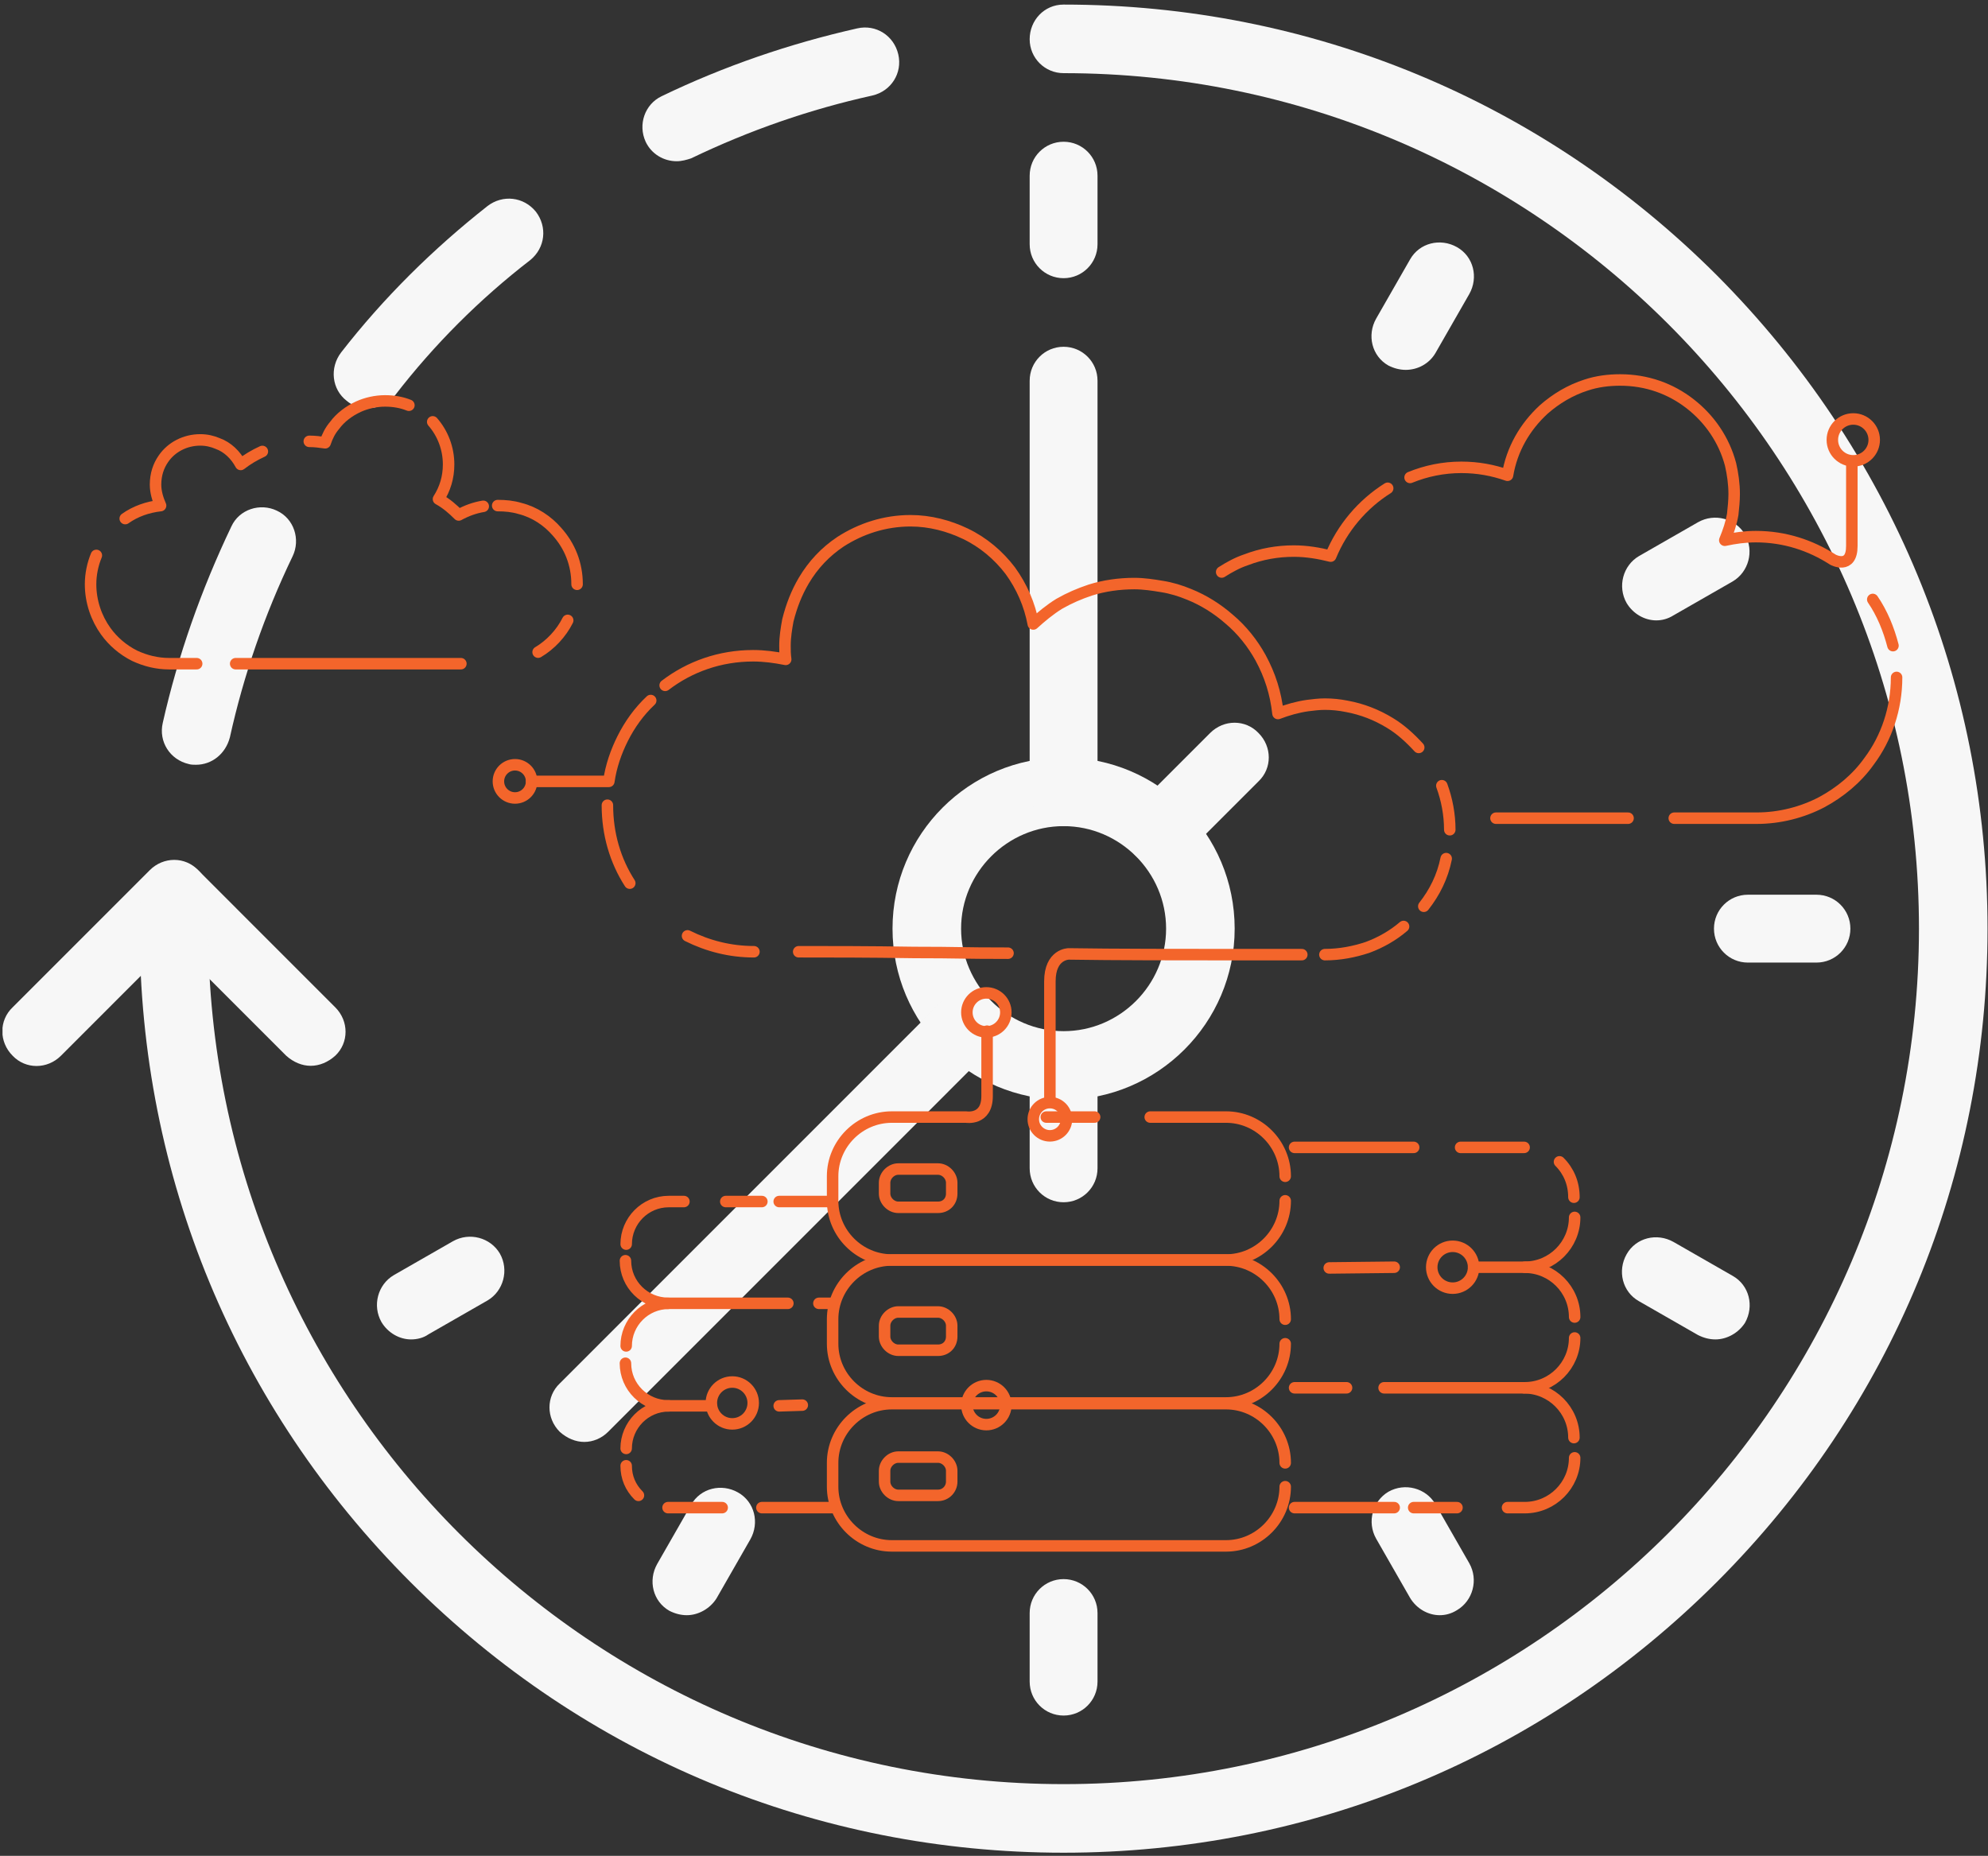 <svg viewBox="0 0 346 323" fill="none" xmlns="http://www.w3.org/2000/svg">
<rect x="0" y="0" width="346" height="323" fill="#333333" stroke="none"/>
<g clip-path="url(#clip0)">
<path d="M185.113 191.404C168.655 191.404 155.338 178.085 155.338 161.625C155.338 145.166 168.655 131.847 185.113 131.847C201.57 131.847 214.887 145.166 214.887 161.625C214.887 178.085 201.445 191.404 185.113 191.404ZM185.113 143.783C175.314 143.783 167.273 151.825 167.273 161.625C167.273 171.426 175.314 179.467 185.113 179.467C194.912 179.467 202.952 171.426 202.952 161.625C202.952 151.825 194.912 143.783 185.113 143.783Z" fill="#F7F7F7"/>
<path d="M54.081 185.498C52.573 185.498 51.065 184.87 49.809 183.739L30.211 164.138L10.613 183.739C8.226 186.127 4.457 186.127 2.195 183.739C-0.192 181.352 -0.192 177.583 2.195 175.321L26.065 151.448C28.452 149.061 32.221 149.061 34.482 151.448L58.352 175.321C60.739 177.708 60.739 181.478 58.352 183.739C57.096 184.87 55.588 185.498 54.081 185.498Z" fill="#F7F7F7"/>
<path d="M185.112 143.783C181.846 143.783 179.208 141.144 179.208 137.878V66.259C179.208 62.992 181.846 60.353 185.112 60.353C188.379 60.353 191.017 62.992 191.017 66.259V137.752C191.017 141.144 188.379 143.783 185.112 143.783Z" fill="#F7F7F7"/>
<path d="M185.112 209.245C181.846 209.245 179.208 206.607 179.208 203.34V185.498C179.208 182.231 181.846 179.593 185.112 179.593C188.379 179.593 191.017 182.231 191.017 185.498V203.34C191.017 206.607 188.379 209.245 185.112 209.245Z" fill="#F7F7F7"/>
<path d="M101.695 250.96C100.187 250.96 98.679 250.332 97.423 249.201C95.036 246.814 95.036 243.044 97.423 240.783L164.007 174.19C166.394 171.802 170.163 171.802 172.424 174.19C174.811 176.577 174.811 180.346 172.424 182.608L105.84 249.201C104.71 250.332 103.202 250.96 101.695 250.96Z" fill="#F7F7F7"/>
<path d="M201.947 150.694C200.44 150.694 198.932 150.066 197.676 148.935C195.289 146.548 195.289 142.778 197.676 140.517L210.616 127.575C213.003 125.188 216.772 125.188 219.033 127.575C221.42 129.962 221.42 133.732 219.033 135.993L206.093 148.935C204.962 150.192 203.455 150.694 201.947 150.694Z" fill="#F7F7F7"/>
<path d="M117.774 28.062C115.513 28.062 113.377 26.806 112.372 24.67C110.99 21.654 112.247 18.136 115.136 16.754C126.066 11.477 137.498 7.582 149.182 4.943C152.448 4.189 155.589 6.2 156.343 9.467C157.097 12.733 155.087 15.875 151.82 16.628C141.016 19.016 130.463 22.66 120.287 27.56C119.533 27.811 118.654 28.062 117.774 28.062Z" fill="#F7F7F7"/>
<path d="M34.106 133.103C33.729 133.103 33.227 133.103 32.85 132.977C29.583 132.223 27.573 129.082 28.327 125.815C30.965 114.13 34.985 102.696 40.262 91.639C41.644 88.624 45.287 87.493 48.176 88.875C51.192 90.257 52.322 93.901 50.94 96.791C46.041 106.968 42.398 117.523 40.011 128.328C39.257 131.218 36.87 133.103 34.106 133.103Z" fill="#F7F7F7"/>
<path d="M185.112 322.453C142.147 322.453 101.819 305.742 71.417 275.336C41.014 244.929 24.306 204.596 24.306 161.625C24.306 159.615 24.306 157.73 24.431 155.72V155.594C24.557 152.327 27.321 149.689 30.587 149.814C33.853 149.94 36.492 152.704 36.366 155.971V156.097C36.366 157.981 36.24 159.74 36.24 161.625C36.24 243.798 103.076 310.517 185.112 310.517C267.149 310.517 333.984 243.798 333.984 161.625C333.984 79.452 267.149 12.733 185.112 12.733C181.846 12.733 179.208 10.095 179.208 6.828C179.208 3.561 181.72 0.797 185.112 0.797C228.078 0.797 268.405 17.508 298.808 47.914C329.084 78.321 345.919 118.654 345.919 161.625C345.919 204.596 329.21 244.929 298.808 275.336C268.405 305.742 228.078 322.453 185.112 322.453Z" fill="#F7F7F7"/>
<path d="M64.005 71.034C62.749 71.034 61.367 70.657 60.362 69.777C57.724 67.767 57.347 63.997 59.357 61.359C66.769 51.81 75.438 43.266 84.86 35.852C87.498 33.842 91.141 34.219 93.277 36.858C95.287 39.496 94.91 43.14 92.272 45.276C83.478 52.061 75.563 59.977 68.779 68.772C67.523 70.28 65.764 71.034 64.005 71.034Z" fill="#F7F7F7"/>
<path d="M185.112 48.417C181.846 48.417 179.208 45.778 179.208 42.512V30.575C179.208 27.308 181.846 24.67 185.112 24.67C188.379 24.67 191.017 27.308 191.017 30.575V42.512C191.017 45.778 188.379 48.417 185.112 48.417Z" fill="#F7F7F7"/>
<path d="M185.112 298.581C181.846 298.581 179.208 295.942 179.208 292.675V280.739C179.208 277.472 181.846 274.833 185.112 274.833C188.379 274.833 191.017 277.472 191.017 280.739V292.675C191.017 295.942 188.379 298.581 185.112 298.581Z" fill="#F7F7F7"/>
<path d="M250.565 281.116C248.555 281.116 246.545 279.985 245.414 278.1L239.51 267.797C237.877 264.907 238.882 261.264 241.645 259.63C244.535 257.997 248.178 259.002 249.811 261.766L255.716 272.069C257.349 274.959 256.344 278.603 253.58 280.236C252.575 280.864 251.57 281.116 250.565 281.116Z" fill="#F7F7F7"/>
<path d="M298.556 233.118C297.551 233.118 296.546 232.867 295.541 232.364L285.239 226.459C282.35 224.826 281.471 221.182 283.104 218.292C284.737 215.402 288.38 214.523 291.27 216.156L301.571 222.061C304.461 223.695 305.34 227.339 303.707 230.228C302.576 231.988 300.566 233.118 298.556 233.118Z" fill="#F7F7F7"/>
<path d="M316.145 167.531H304.21C300.944 167.531 298.306 164.892 298.306 161.625C298.306 158.358 300.944 155.72 304.21 155.72H316.145C319.412 155.72 322.05 158.358 322.05 161.625C322.05 164.892 319.412 167.531 316.145 167.531Z" fill="#F7F7F7"/>
<path d="M71.543 233.118C69.533 233.118 67.523 231.987 66.393 230.103C64.759 227.213 65.764 223.569 68.528 221.936L78.83 216.03C81.719 214.397 85.363 215.402 86.996 218.166C88.629 221.056 87.624 224.7 84.86 226.333L74.559 232.239C73.679 232.867 72.549 233.118 71.543 233.118Z" fill="#F7F7F7"/>
<path d="M288.256 107.973C286.246 107.973 284.236 106.842 283.105 104.958C281.472 102.068 282.477 98.424 285.241 96.79L295.542 90.885C298.432 89.252 302.075 90.257 303.708 93.021C305.341 95.911 304.336 99.555 301.573 101.188L291.271 107.094C290.266 107.722 289.261 107.973 288.256 107.973Z" fill="#F7F7F7"/>
<path d="M119.534 281.115C118.529 281.115 117.524 280.864 116.519 280.361C113.629 278.728 112.75 275.084 114.383 272.194L120.287 261.891C121.921 259.001 125.564 258.122 128.453 259.755C131.343 261.389 132.222 265.032 130.589 267.922L124.684 278.225C123.554 279.984 121.544 281.115 119.534 281.115Z" fill="#F7F7F7"/>
<path d="M244.661 64.374C243.656 64.374 242.651 64.123 241.646 63.62C238.757 61.987 237.877 58.343 239.511 55.453L245.415 45.15C247.048 42.261 250.692 41.381 253.581 43.014C256.471 44.648 257.35 48.292 255.717 51.181L249.812 61.484C248.682 63.369 246.672 64.374 244.661 64.374Z" fill="#F7F7F7"/>
<path d="M271.42 202.209C273.053 203.843 273.932 205.978 273.932 208.366" stroke="#F3652B" stroke-width="2" stroke-miterlimit="10" stroke-linecap="round" stroke-linejoin="round"/>
<path d="M254.209 199.696H265.265" stroke="#F3652B" stroke-width="2" stroke-miterlimit="10" stroke-linecap="round" stroke-linejoin="round"/>
<path d="M225.314 199.696H246.043" stroke="#F3652B" stroke-width="2" stroke-miterlimit="10" stroke-linecap="round" stroke-linejoin="round"/>
<path d="M274.058 211.884C274.058 216.659 270.164 220.554 265.39 220.554" stroke="#F3652B" stroke-width="2" stroke-miterlimit="10" stroke-linecap="round" stroke-linejoin="round"/>
<path d="M265.265 241.537C270.039 241.537 273.933 245.432 273.933 250.206" stroke="#F3652B" stroke-width="2" stroke-miterlimit="10" stroke-linecap="round" stroke-linejoin="round"/>
<path d="M242.651 262.394H229.209H225.314" stroke="#F3652B" stroke-width="2" stroke-miterlimit="10" stroke-linecap="round" stroke-linejoin="round"/>
<path d="M253.581 262.394H246.044" stroke="#F3652B" stroke-width="2" stroke-miterlimit="10" stroke-linecap="round" stroke-linejoin="round"/>
<path d="M274.059 253.725C274.059 258.499 270.164 262.394 265.39 262.394H262.375" stroke="#F3652B" stroke-width="2" stroke-miterlimit="10" stroke-linecap="round" stroke-linejoin="round"/>
<path d="M256.471 220.554H265.39C270.164 220.554 274.059 224.449 274.059 229.223" stroke="#F3652B" stroke-width="2" stroke-miterlimit="10" stroke-linecap="round" stroke-linejoin="round"/>
<path d="M231.345 220.679L242.652 220.554" stroke="#F3652B" stroke-width="2" stroke-miterlimit="10" stroke-linecap="round" stroke-linejoin="round"/>
<path d="M234.36 241.537H225.314" stroke="#F3652B" stroke-width="2" stroke-miterlimit="10" stroke-linecap="round" stroke-linejoin="round"/>
<path d="M274.058 232.867C274.058 237.641 270.164 241.537 265.39 241.537H240.892" stroke="#F3652B" stroke-width="2" stroke-miterlimit="10" stroke-linecap="round" stroke-linejoin="round"/>
<path d="M252.828 224.197C254.84 224.197 256.471 222.566 256.471 220.554C256.471 218.541 254.84 216.91 252.828 216.91C250.816 216.91 249.185 218.541 249.185 220.554C249.185 222.566 250.816 224.197 252.828 224.197Z" stroke="#F3652B" stroke-width="2" stroke-miterlimit="10" stroke-linecap="round" stroke-linejoin="round"/>
<path d="M111.117 260.259C109.735 258.876 108.981 257.117 108.981 255.107" stroke="#F3652B" stroke-width="2" stroke-miterlimit="10" stroke-linecap="round" stroke-linejoin="round"/>
<path d="M125.69 262.394H116.267" stroke="#F3652B" stroke-width="2" stroke-miterlimit="10" stroke-linecap="round" stroke-linejoin="round"/>
<path d="M144.786 262.394H132.6" stroke="#F3652B" stroke-width="2" stroke-miterlimit="10" stroke-linecap="round" stroke-linejoin="round"/>
<path d="M108.981 252.091C108.981 248.07 112.247 244.678 116.393 244.678" stroke="#F3652B" stroke-width="2" stroke-miterlimit="10" stroke-linecap="round" stroke-linejoin="round"/>
<path d="M116.268 226.836C112.247 226.836 108.855 223.569 108.855 219.422" stroke="#F3652B" stroke-width="2" stroke-miterlimit="10" stroke-linecap="round" stroke-linejoin="round"/>
<path d="M135.614 209.12H141.393H144.785" stroke="#F3652B" stroke-width="2" stroke-miterlimit="10" stroke-linecap="round" stroke-linejoin="round"/>
<path d="M126.318 209.12H132.599" stroke="#F3652B" stroke-width="2" stroke-miterlimit="10" stroke-linecap="round" stroke-linejoin="round"/>
<path d="M108.984 216.533C108.984 212.512 112.25 209.12 116.396 209.12H119.034" stroke="#F3652B" stroke-width="2" stroke-miterlimit="10" stroke-linecap="round" stroke-linejoin="round"/>
<path d="M123.805 244.678H116.268C112.247 244.678 108.855 241.411 108.855 237.264" stroke="#F3652B" stroke-width="2" stroke-miterlimit="10" stroke-linecap="round" stroke-linejoin="round"/>
<path d="M139.634 244.552L135.614 244.678" stroke="#F3652B" stroke-width="2" stroke-miterlimit="10" stroke-linecap="round" stroke-linejoin="round"/>
<path d="M142.524 226.836H144.786" stroke="#F3652B" stroke-width="2" stroke-miterlimit="10" stroke-linecap="round" stroke-linejoin="round"/>
<path d="M108.981 234.25C108.981 230.229 112.247 226.836 116.393 226.836H137.122" stroke="#F3652B" stroke-width="2" stroke-miterlimit="10" stroke-linecap="round" stroke-linejoin="round"/>
<path d="M127.449 247.819C129.461 247.819 131.092 246.187 131.092 244.175C131.092 242.163 129.461 240.531 127.449 240.531C125.437 240.531 123.806 242.163 123.806 244.175C123.806 246.187 125.437 247.819 127.449 247.819Z" stroke="#F3652B" stroke-width="2" stroke-miterlimit="10" stroke-linecap="round" stroke-linejoin="round"/>
<path d="M283.355 142.401C280.592 142.401 268.406 142.401 265.642 142.401C263.883 142.401 262.124 142.401 260.365 142.401" stroke="#F3652B" stroke-width="2" stroke-miterlimit="10" stroke-linecap="round" stroke-linejoin="round"/>
<path d="M330.089 117.9C330.089 123.302 328.331 128.454 325.316 132.475C323.18 135.49 320.29 137.878 317.024 139.637C313.632 141.396 309.737 142.401 305.717 142.401C302.702 142.401 297.677 142.401 291.396 142.401" stroke="#F3652B" stroke-width="2" stroke-miterlimit="10" stroke-linecap="round" stroke-linejoin="round"/>
<path d="M325.944 104.33C327.577 106.717 328.708 109.481 329.461 112.371" stroke="#F3652B" stroke-width="2" stroke-miterlimit="10" stroke-linecap="round" stroke-linejoin="round"/>
<path d="M245.415 83.096C248.179 81.965 251.194 81.337 254.335 81.337C257.224 81.337 259.863 81.839 262.375 82.719C263.129 78.195 265.39 74.3 268.657 71.285C270.792 69.4 273.305 67.892 276.069 67.013C277.953 66.385 279.963 66.133 281.973 66.133C286.622 66.133 290.768 67.641 294.16 70.28C297.552 72.918 300.064 76.562 301.195 80.834C301.572 82.467 301.823 84.227 301.823 85.986C301.823 87.116 301.697 88.373 301.572 89.504C301.32 91.011 300.818 92.519 300.19 94.027C301.949 93.65 303.707 93.399 305.592 93.399C310.617 93.399 315.14 94.906 319.034 97.419C319.034 97.419 322.301 99.178 322.301 95.032C322.301 90.886 322.301 80.331 322.301 80.331" stroke="#F3652B" stroke-width="2" stroke-miterlimit="10" stroke-linecap="round" stroke-linejoin="round"/>
<path d="M212.625 99.556C214.007 98.676 215.389 97.922 216.897 97.42C219.535 96.414 222.299 95.912 225.188 95.912C227.45 95.912 229.586 96.289 231.596 96.791C233.606 91.891 237.123 87.745 241.52 84.981" stroke="#F3652B" stroke-width="2" stroke-miterlimit="10" stroke-linecap="round" stroke-linejoin="round"/>
<path d="M322.552 80.206C324.565 80.206 326.196 78.575 326.196 76.562C326.196 74.55 324.565 72.918 322.552 72.918C320.54 72.918 318.909 74.55 318.909 76.562C318.909 78.575 320.54 80.206 322.552 80.206Z" stroke="#F3652B" stroke-width="2" stroke-miterlimit="10" stroke-linecap="round" stroke-linejoin="round"/>
<path d="M171.67 247.945C173.544 247.945 175.062 246.426 175.062 244.552C175.062 242.679 173.544 241.16 171.67 241.16C169.797 241.16 168.278 242.679 168.278 244.552C168.278 246.426 169.797 247.945 171.67 247.945Z" stroke="#F3652B" stroke-width="2" stroke-miterlimit="10" stroke-linecap="round" stroke-linejoin="round"/>
<path d="M171.67 179.592C173.544 179.592 175.062 178.073 175.062 176.2C175.062 174.326 173.544 172.807 171.67 172.807C169.797 172.807 168.278 174.326 168.278 176.2C168.278 178.073 169.797 179.592 171.67 179.592Z" stroke="#F3652B" stroke-width="2" stroke-miterlimit="10" stroke-linecap="round" stroke-linejoin="round"/>
<path d="M200.189 194.418H213.38C219.034 194.418 223.682 199.067 223.682 204.721" stroke="#F3652B" stroke-width="2" stroke-miterlimit="10" stroke-linecap="round" stroke-linejoin="round"/>
<path d="M182.098 194.418H190.516" stroke="#F3652B" stroke-width="2" stroke-miterlimit="10" stroke-linecap="round" stroke-linejoin="round"/>
<path d="M223.682 208.994C223.682 214.648 219.034 219.297 213.38 219.297H155.214C149.56 219.297 144.912 214.648 144.912 208.994V204.722C144.912 199.068 149.56 194.419 155.214 194.419H168.153C168.153 194.419 171.797 195.047 171.797 190.775C171.797 186.377 171.797 179.467 171.797 179.467" stroke="#F3652B" stroke-width="2" stroke-miterlimit="10" stroke-linecap="round" stroke-linejoin="round"/>
<path d="M223.682 258.75C223.682 264.404 219.034 269.053 213.38 269.053H155.214C149.56 269.053 144.912 264.404 144.912 258.75V254.604C144.912 248.95 149.56 244.301 155.214 244.301H213.38C219.034 244.301 223.682 248.95 223.682 254.604" stroke="#F3652B" stroke-width="2" stroke-miterlimit="10" stroke-linecap="round" stroke-linejoin="round"/>
<path d="M223.682 233.872C223.682 239.526 219.034 244.175 213.38 244.175H155.214C149.56 244.175 144.912 239.526 144.912 233.872V229.6C144.912 223.946 149.56 219.297 155.214 219.297H213.38C219.034 219.297 223.682 223.946 223.682 229.6" stroke="#F3652B" stroke-width="2" stroke-miterlimit="10" stroke-linecap="round" stroke-linejoin="round"/>
<path d="M163.254 210.125H156.345C155.089 210.125 153.958 208.994 153.958 207.737V205.853C153.958 204.596 155.089 203.465 156.345 203.465H163.254C164.511 203.465 165.641 204.596 165.641 205.853V207.737C165.641 209.12 164.636 210.125 163.254 210.125Z" stroke="#F3652B" stroke-width="2" stroke-miterlimit="10" stroke-linecap="round" stroke-linejoin="round"/>
<path d="M163.254 235.002H156.345C155.089 235.002 153.958 233.872 153.958 232.615V230.73C153.958 229.474 155.089 228.343 156.345 228.343H163.254C164.511 228.343 165.641 229.474 165.641 230.73V232.615C165.641 233.997 164.636 235.002 163.254 235.002Z" stroke="#F3652B" stroke-width="2" stroke-miterlimit="10" stroke-linecap="round" stroke-linejoin="round"/>
<path d="M163.254 260.258H156.345C155.089 260.258 153.958 259.127 153.958 257.87V255.986C153.958 254.729 155.089 253.598 156.345 253.598H163.254C164.511 253.598 165.641 254.729 165.641 255.986V257.87C165.641 259.127 164.636 260.258 163.254 260.258Z" stroke="#F3652B" stroke-width="2" stroke-miterlimit="10" stroke-linecap="round" stroke-linejoin="round"/>
<path d="M182.727 197.686C184.323 197.686 185.616 196.392 185.616 194.796C185.616 193.2 184.323 191.906 182.727 191.906C181.131 191.906 179.837 193.2 179.837 194.796C179.837 196.392 181.131 197.686 182.727 197.686Z" stroke="#F3652B" stroke-width="2" stroke-miterlimit="10" stroke-linecap="round" stroke-linejoin="round"/>
<path d="M89.634 138.883C91.23 138.883 92.524 137.589 92.524 135.993C92.524 134.397 91.23 133.103 89.634 133.103C88.038 133.103 86.745 134.397 86.745 135.993C86.745 137.589 88.038 138.883 89.634 138.883Z" stroke="#F3652B" stroke-width="2" stroke-miterlimit="10" stroke-linecap="round" stroke-linejoin="round"/>
<path d="M113.253 121.92C111.243 123.805 109.61 126.067 108.353 128.58C107.223 130.841 106.343 133.354 105.966 135.993H92.524" stroke="#F3652B" stroke-width="2" stroke-miterlimit="10" stroke-linecap="round" stroke-linejoin="round"/>
<path d="M246.923 130.088C245.416 128.454 243.783 126.947 241.898 125.816C239.637 124.434 237.124 123.429 234.36 122.926C233.104 122.675 231.848 122.549 230.592 122.549C229.587 122.549 228.581 122.675 227.576 122.8C225.818 123.052 224.059 123.554 222.426 124.182C222.049 120.664 221.044 117.523 219.41 114.508C218.029 111.995 216.144 109.607 213.883 107.723C211.873 105.964 209.486 104.456 206.973 103.451C205.466 102.822 203.832 102.32 202.199 102.069C200.692 101.817 199.058 101.566 197.425 101.566C194.787 101.566 192.149 101.943 189.762 102.697C187.877 103.325 186.118 104.079 184.36 105.084C182.726 106.089 181.219 107.346 179.837 108.602C179.209 105.21 177.827 102.069 175.817 99.304C173.807 96.666 171.168 94.404 168.028 92.896C165.138 91.514 161.872 90.635 158.48 90.635C153.957 90.635 149.811 92.017 146.294 94.278C143.655 96.037 141.52 98.299 139.887 101.063C138.63 103.199 137.751 105.461 137.123 107.974C136.871 109.356 136.62 110.864 136.62 112.372C136.62 113.125 136.62 113.879 136.746 114.759C134.861 114.382 132.977 114.131 131.092 114.131C125.313 114.131 120.037 116.015 115.766 119.282" stroke="#F3652B" stroke-width="2" stroke-miterlimit="10" stroke-linecap="round" stroke-linejoin="round"/>
<path d="M252.326 144.411C252.326 141.773 251.823 139.134 250.944 136.747" stroke="#F3652B" stroke-width="2" stroke-miterlimit="10" stroke-linecap="round" stroke-linejoin="round"/>
<path d="M247.803 157.73C249.688 155.343 251.07 152.579 251.698 149.437" stroke="#F3652B" stroke-width="2" stroke-miterlimit="10" stroke-linecap="round" stroke-linejoin="round"/>
<path d="M230.591 166.149C233.229 166.149 235.741 165.646 238.003 164.892C240.39 164.013 242.526 162.756 244.284 161.248" stroke="#F3652B" stroke-width="2" stroke-miterlimit="10" stroke-linecap="round" stroke-linejoin="round"/>
<path d="M226.572 166.149C223.305 166.149 218.657 166.149 213.129 166.149C207.224 166.149 193.279 166.149 185.993 166.023C185.993 166.023 182.727 166.023 182.727 170.798C182.727 175.572 182.727 191.781 182.727 191.781" stroke="#F3652B" stroke-width="2" stroke-miterlimit="10" stroke-linecap="round" stroke-linejoin="round"/>
<path d="M139.007 165.646C144.284 165.646 151.319 165.646 159.108 165.772C167.148 165.772 166.772 165.897 175.44 165.897" stroke="#F3652B" stroke-width="2" stroke-miterlimit="10" stroke-linecap="round" stroke-linejoin="round"/>
<path d="M131.219 165.646C127.073 165.646 123.179 164.641 119.661 162.882" stroke="#F3652B" stroke-width="2" stroke-miterlimit="10" stroke-linecap="round" stroke-linejoin="round"/>
<path d="M105.715 140.139C105.715 145.165 107.096 149.814 109.609 153.709" stroke="#F3652B" stroke-width="2" stroke-miterlimit="10" stroke-linecap="round" stroke-linejoin="round"/>
<path d="M16.769 96.665C16.141 98.173 15.764 99.932 15.764 101.691C15.764 104.707 16.769 107.596 18.402 109.858C19.658 111.617 21.417 113.125 23.427 114.13C25.312 115.01 27.322 115.512 29.457 115.512C30.588 115.512 32.221 115.512 34.231 115.512" stroke="#F3652B" stroke-width="2" stroke-miterlimit="10" stroke-linecap="round" stroke-linejoin="round"/>
<path d="M45.664 78.572C44.282 79.201 43.026 79.954 41.895 80.834C41.016 79.201 39.634 77.818 37.875 77.19C36.996 76.813 35.991 76.562 34.86 76.562C32.222 76.562 29.835 77.818 28.453 79.829C27.573 81.085 27.071 82.593 27.071 84.352C27.071 85.609 27.448 86.865 27.95 87.996C25.689 88.247 23.553 89.001 21.794 90.257" stroke="#F3652B" stroke-width="2" stroke-miterlimit="10" stroke-linecap="round" stroke-linejoin="round"/>
<path d="M71.167 70.531C69.911 70.028 68.529 69.777 67.021 69.777C65.388 69.777 63.755 70.154 62.373 70.782C60.74 71.536 59.232 72.667 58.227 74.049C57.473 74.928 56.971 75.934 56.594 77.064C55.715 76.939 54.835 76.813 53.83 76.813" stroke="#F3652B" stroke-width="2" stroke-miterlimit="10" stroke-linecap="round" stroke-linejoin="round"/>
<path d="M84.106 88.121C82.599 88.372 81.217 88.875 79.835 89.629C78.83 88.624 77.699 87.618 76.317 86.865C77.448 85.106 78.076 83.095 78.076 80.834C78.076 78.069 77.071 75.431 75.312 73.42" stroke="#F3652B" stroke-width="2" stroke-miterlimit="10" stroke-linecap="round" stroke-linejoin="round"/>
<path d="M100.438 101.692C100.438 98.174 99.182 95.032 96.921 92.519C95.288 90.635 93.026 89.127 90.514 88.499C89.257 88.122 88.001 87.996 86.619 87.996" stroke="#F3652B" stroke-width="2" stroke-miterlimit="10" stroke-linecap="round" stroke-linejoin="round"/>
<path d="M93.654 113.502C95.79 112.245 97.675 110.235 98.805 107.974" stroke="#F3652B" stroke-width="2" stroke-miterlimit="10" stroke-linecap="round" stroke-linejoin="round"/>
<path d="M41.016 115.512C41.016 115.512 76.067 115.512 80.213 115.512" stroke="#F3652B" stroke-width="2" stroke-miterlimit="10" stroke-linecap="round" stroke-linejoin="round"/>
</g>
<defs>
<clipPath id="clip0">
<rect width="345.483" height="321.657" fill="white" transform="translate(0.437 0.797)"/>
</clipPath>
</defs>
</svg>
